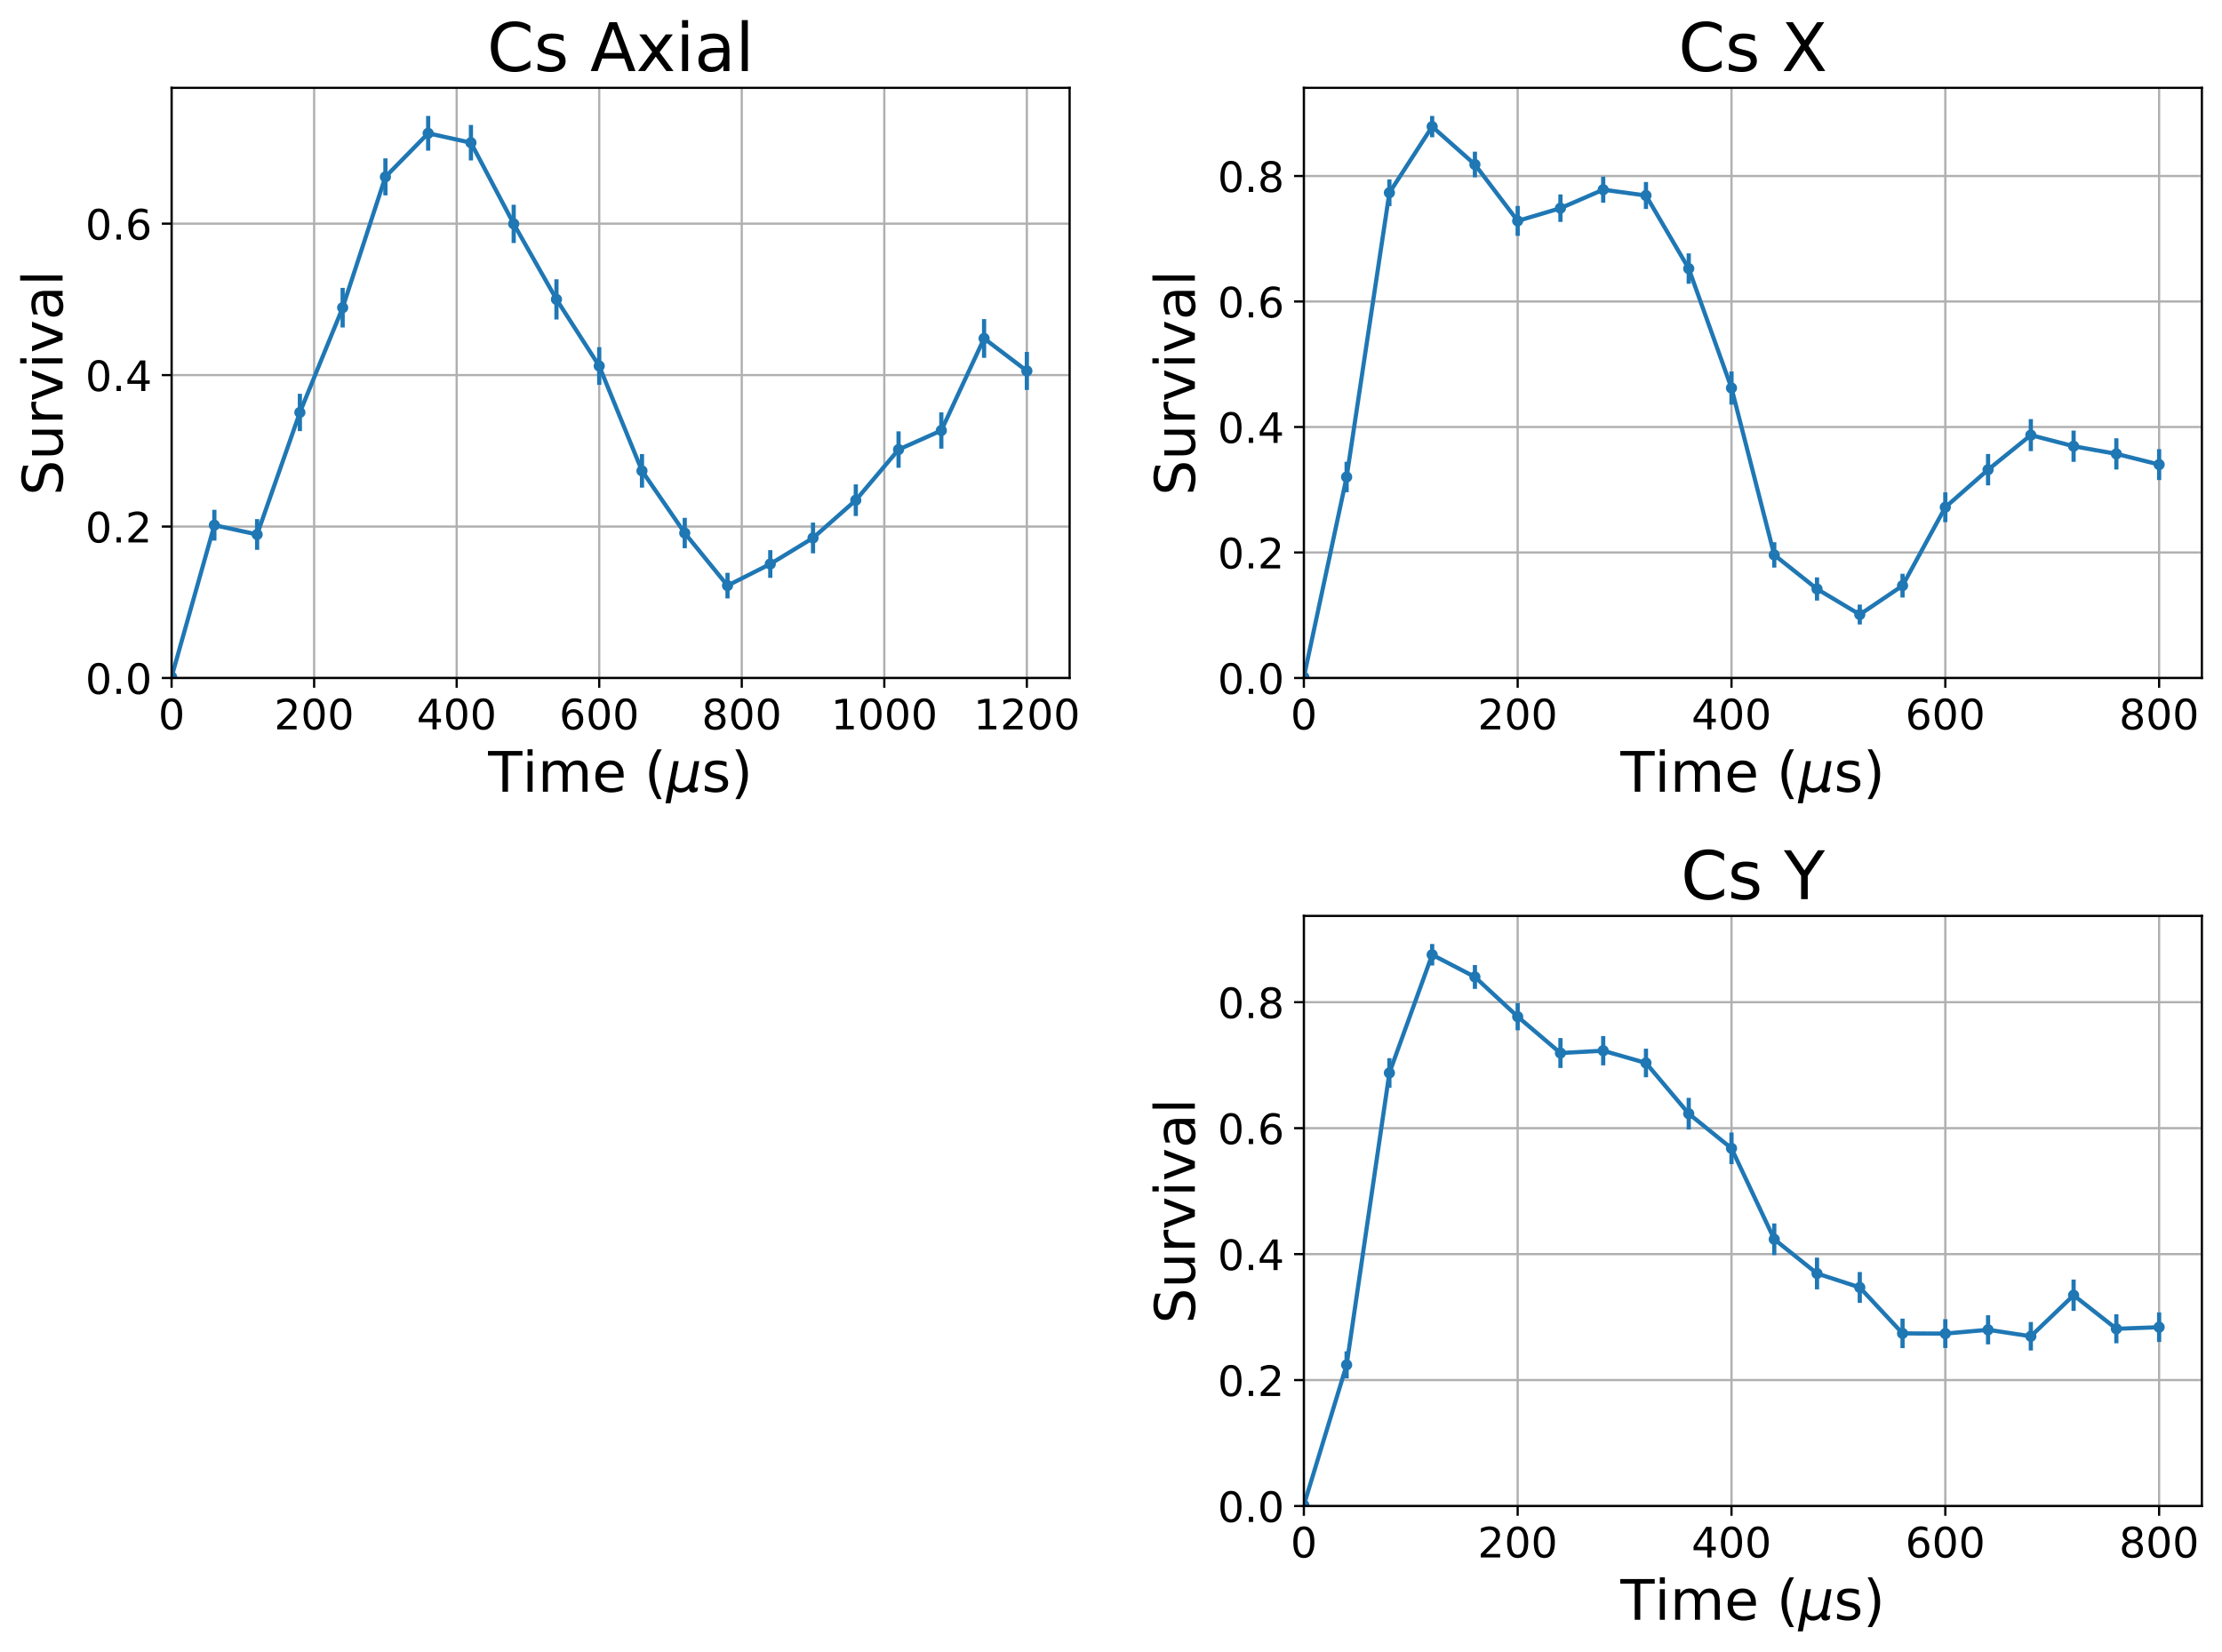 <?xml version="1.0" encoding="utf-8" standalone="no"?>
<!DOCTYPE svg PUBLIC "-//W3C//DTD SVG 1.1//EN"
  "http://www.w3.org/Graphics/SVG/1.1/DTD/svg11.dtd">
<!-- Created with matplotlib (https://matplotlib.org/) -->
<svg height="591.193pt" version="1.1" viewBox="0 0 795.218 591.193" width="795.218pt" xmlns="http://www.w3.org/2000/svg" xmlns:xlink="http://www.w3.org/1999/xlink">
 <defs>
  <style type="text/css">
*{stroke-linecap:butt;stroke-linejoin:round;}
  </style>
 </defs>
 <g id="figure_1">
  <g id="patch_1">
   <path d="M 0 591.193 
L 795.218 591.193 
L 795.218 0 
L 0 0 
z
" style="fill:none;"/>
  </g>
  <g id="axes_1">
   <g id="patch_2">
    <path d="M 61.411 242.676 
L 382.797 242.676 
L 382.797 31.436 
L 61.411 31.436 
z
" style="fill:none;"/>
   </g>
   <g id="matplotlib.axis_1">
    <g id="xtick_1">
     <g id="line2d_1">
      <path clip-path="url(#p9a2fd50b27)" d="M 61.411 242.676 
L 61.411 31.436 
" style="fill:none;stroke:#b0b0b0;stroke-linecap:square;stroke-width:0.8;"/>
     </g>
     <g id="line2d_2">
      <defs>
       <path d="M 0 0 
L 0 3.5 
" id="m005f0a59be" style="stroke:#000000;stroke-width:0.8;"/>
      </defs>
      <g>
       <use style="stroke:#000000;stroke-width:0.8;" x="61.411" xlink:href="#m005f0a59be" y="242.676"/>
      </g>
     </g>
     <g id="text_1">
      <!-- 0 -->
      <defs>
       <path d="M 31.781 66.406 
Q 24.172 66.406 20.328 58.906 
Q 16.5 51.422 16.5 36.375 
Q 16.5 21.391 20.328 13.891 
Q 24.172 6.391 31.781 6.391 
Q 39.453 6.391 43.281 13.891 
Q 47.125 21.391 47.125 36.375 
Q 47.125 51.422 43.281 58.906 
Q 39.453 66.406 31.781 66.406 
z
M 31.781 74.219 
Q 44.047 74.219 50.516 64.516 
Q 56.984 54.828 56.984 36.375 
Q 56.984 17.969 50.516 8.266 
Q 44.047 -1.422 31.781 -1.422 
Q 19.531 -1.422 13.062 8.266 
Q 6.594 17.969 6.594 36.375 
Q 6.594 54.828 13.062 64.516 
Q 19.531 74.219 31.781 74.219 
z
" id="DejaVuSans-48"/>
      </defs>
      <g transform="translate(56.639 261.074)scale(0.15 -0.15)">
       <use xlink:href="#DejaVuSans-48"/>
      </g>
     </g>
    </g>
    <g id="xtick_2">
     <g id="line2d_3">
      <path clip-path="url(#p9a2fd50b27)" d="M 112.425 242.676 
L 112.425 31.436 
" style="fill:none;stroke:#b0b0b0;stroke-linecap:square;stroke-width:0.8;"/>
     </g>
     <g id="line2d_4">
      <g>
       <use style="stroke:#000000;stroke-width:0.8;" x="112.425" xlink:href="#m005f0a59be" y="242.676"/>
      </g>
     </g>
     <g id="text_2">
      <!-- 200 -->
      <defs>
       <path d="M 19.188 8.297 
L 53.609 8.297 
L 53.609 0 
L 7.328 0 
L 7.328 8.297 
Q 12.938 14.109 22.625 23.891 
Q 32.328 33.688 34.812 36.531 
Q 39.547 41.844 41.422 45.531 
Q 43.312 49.219 43.312 52.781 
Q 43.312 58.594 39.234 62.25 
Q 35.156 65.922 28.609 65.922 
Q 23.969 65.922 18.812 64.312 
Q 13.672 62.703 7.812 59.422 
L 7.812 69.391 
Q 13.766 71.781 18.938 73 
Q 24.125 74.219 28.422 74.219 
Q 39.75 74.219 46.484 68.547 
Q 53.219 62.891 53.219 53.422 
Q 53.219 48.922 51.531 44.891 
Q 49.859 40.875 45.406 35.406 
Q 44.188 33.984 37.641 27.219 
Q 31.109 20.453 19.188 8.297 
z
" id="DejaVuSans-50"/>
      </defs>
      <g transform="translate(98.109 261.074)scale(0.15 -0.15)">
       <use xlink:href="#DejaVuSans-50"/>
       <use x="63.623" xlink:href="#DejaVuSans-48"/>
       <use x="127.246" xlink:href="#DejaVuSans-48"/>
      </g>
     </g>
    </g>
    <g id="xtick_3">
     <g id="line2d_5">
      <path clip-path="url(#p9a2fd50b27)" d="M 163.438 242.676 
L 163.438 31.436 
" style="fill:none;stroke:#b0b0b0;stroke-linecap:square;stroke-width:0.8;"/>
     </g>
     <g id="line2d_6">
      <g>
       <use style="stroke:#000000;stroke-width:0.8;" x="163.438" xlink:href="#m005f0a59be" y="242.676"/>
      </g>
     </g>
     <g id="text_3">
      <!-- 400 -->
      <defs>
       <path d="M 37.797 64.312 
L 12.891 25.391 
L 37.797 25.391 
z
M 35.203 72.906 
L 47.609 72.906 
L 47.609 25.391 
L 58.016 25.391 
L 58.016 17.188 
L 47.609 17.188 
L 47.609 0 
L 37.797 0 
L 37.797 17.188 
L 4.891 17.188 
L 4.891 26.703 
z
" id="DejaVuSans-52"/>
      </defs>
      <g transform="translate(149.123 261.074)scale(0.15 -0.15)">
       <use xlink:href="#DejaVuSans-52"/>
       <use x="63.623" xlink:href="#DejaVuSans-48"/>
       <use x="127.246" xlink:href="#DejaVuSans-48"/>
      </g>
     </g>
    </g>
    <g id="xtick_4">
     <g id="line2d_7">
      <path clip-path="url(#p9a2fd50b27)" d="M 214.452 242.676 
L 214.452 31.436 
" style="fill:none;stroke:#b0b0b0;stroke-linecap:square;stroke-width:0.8;"/>
     </g>
     <g id="line2d_8">
      <g>
       <use style="stroke:#000000;stroke-width:0.8;" x="214.452" xlink:href="#m005f0a59be" y="242.676"/>
      </g>
     </g>
     <g id="text_4">
      <!-- 600 -->
      <defs>
       <path d="M 33.016 40.375 
Q 26.375 40.375 22.484 35.828 
Q 18.609 31.297 18.609 23.391 
Q 18.609 15.531 22.484 10.953 
Q 26.375 6.391 33.016 6.391 
Q 39.656 6.391 43.531 10.953 
Q 47.406 15.531 47.406 23.391 
Q 47.406 31.297 43.531 35.828 
Q 39.656 40.375 33.016 40.375 
z
M 52.594 71.297 
L 52.594 62.312 
Q 48.875 64.062 45.094 64.984 
Q 41.312 65.922 37.594 65.922 
Q 27.828 65.922 22.672 59.328 
Q 17.531 52.734 16.797 39.406 
Q 19.672 43.656 24.016 45.922 
Q 28.375 48.188 33.594 48.188 
Q 44.578 48.188 50.953 41.516 
Q 57.328 34.859 57.328 23.391 
Q 57.328 12.156 50.688 5.359 
Q 44.047 -1.422 33.016 -1.422 
Q 20.359 -1.422 13.672 8.266 
Q 6.984 17.969 6.984 36.375 
Q 6.984 53.656 15.188 63.938 
Q 23.391 74.219 37.203 74.219 
Q 40.922 74.219 44.703 73.484 
Q 48.484 72.75 52.594 71.297 
z
" id="DejaVuSans-54"/>
      </defs>
      <g transform="translate(200.136 261.074)scale(0.15 -0.15)">
       <use xlink:href="#DejaVuSans-54"/>
       <use x="63.623" xlink:href="#DejaVuSans-48"/>
       <use x="127.246" xlink:href="#DejaVuSans-48"/>
      </g>
     </g>
    </g>
    <g id="xtick_5">
     <g id="line2d_9">
      <path clip-path="url(#p9a2fd50b27)" d="M 265.465 242.676 
L 265.465 31.436 
" style="fill:none;stroke:#b0b0b0;stroke-linecap:square;stroke-width:0.8;"/>
     </g>
     <g id="line2d_10">
      <g>
       <use style="stroke:#000000;stroke-width:0.8;" x="265.465" xlink:href="#m005f0a59be" y="242.676"/>
      </g>
     </g>
     <g id="text_5">
      <!-- 800 -->
      <defs>
       <path d="M 31.781 34.625 
Q 24.75 34.625 20.719 30.859 
Q 16.703 27.094 16.703 20.516 
Q 16.703 13.922 20.719 10.156 
Q 24.75 6.391 31.781 6.391 
Q 38.812 6.391 42.859 10.172 
Q 46.922 13.969 46.922 20.516 
Q 46.922 27.094 42.891 30.859 
Q 38.875 34.625 31.781 34.625 
z
M 21.922 38.812 
Q 15.578 40.375 12.031 44.719 
Q 8.5 49.078 8.5 55.328 
Q 8.5 64.062 14.719 69.141 
Q 20.953 74.219 31.781 74.219 
Q 42.672 74.219 48.875 69.141 
Q 55.078 64.062 55.078 55.328 
Q 55.078 49.078 51.531 44.719 
Q 48 40.375 41.703 38.812 
Q 48.828 37.156 52.797 32.312 
Q 56.781 27.484 56.781 20.516 
Q 56.781 9.906 50.312 4.234 
Q 43.844 -1.422 31.781 -1.422 
Q 19.734 -1.422 13.25 4.234 
Q 6.781 9.906 6.781 20.516 
Q 6.781 27.484 10.781 32.312 
Q 14.797 37.156 21.922 38.812 
z
M 18.312 54.391 
Q 18.312 48.734 21.844 45.562 
Q 25.391 42.391 31.781 42.391 
Q 38.141 42.391 41.719 45.562 
Q 45.312 48.734 45.312 54.391 
Q 45.312 60.062 41.719 63.234 
Q 38.141 66.406 31.781 66.406 
Q 25.391 66.406 21.844 63.234 
Q 18.312 60.062 18.312 54.391 
z
" id="DejaVuSans-56"/>
      </defs>
      <g transform="translate(251.15 261.074)scale(0.15 -0.15)">
       <use xlink:href="#DejaVuSans-56"/>
       <use x="63.623" xlink:href="#DejaVuSans-48"/>
       <use x="127.246" xlink:href="#DejaVuSans-48"/>
      </g>
     </g>
    </g>
    <g id="xtick_6">
     <g id="line2d_11">
      <path clip-path="url(#p9a2fd50b27)" d="M 316.479 242.676 
L 316.479 31.436 
" style="fill:none;stroke:#b0b0b0;stroke-linecap:square;stroke-width:0.8;"/>
     </g>
     <g id="line2d_12">
      <g>
       <use style="stroke:#000000;stroke-width:0.8;" x="316.479" xlink:href="#m005f0a59be" y="242.676"/>
      </g>
     </g>
     <g id="text_6">
      <!-- 1000 -->
      <defs>
       <path d="M 12.406 8.297 
L 28.516 8.297 
L 28.516 63.922 
L 10.984 60.406 
L 10.984 69.391 
L 28.422 72.906 
L 38.281 72.906 
L 38.281 8.297 
L 54.391 8.297 
L 54.391 0 
L 12.406 0 
z
" id="DejaVuSans-49"/>
      </defs>
      <g transform="translate(297.392 261.074)scale(0.15 -0.15)">
       <use xlink:href="#DejaVuSans-49"/>
       <use x="63.623" xlink:href="#DejaVuSans-48"/>
       <use x="127.246" xlink:href="#DejaVuSans-48"/>
       <use x="190.869" xlink:href="#DejaVuSans-48"/>
      </g>
     </g>
    </g>
    <g id="xtick_7">
     <g id="line2d_13">
      <path clip-path="url(#p9a2fd50b27)" d="M 367.493 242.676 
L 367.493 31.436 
" style="fill:none;stroke:#b0b0b0;stroke-linecap:square;stroke-width:0.8;"/>
     </g>
     <g id="line2d_14">
      <g>
       <use style="stroke:#000000;stroke-width:0.8;" x="367.493" xlink:href="#m005f0a59be" y="242.676"/>
      </g>
     </g>
     <g id="text_7">
      <!-- 1200 -->
      <g transform="translate(348.405 261.074)scale(0.15 -0.15)">
       <use xlink:href="#DejaVuSans-49"/>
       <use x="63.623" xlink:href="#DejaVuSans-50"/>
       <use x="127.246" xlink:href="#DejaVuSans-48"/>
       <use x="190.869" xlink:href="#DejaVuSans-48"/>
      </g>
     </g>
    </g>
    <g id="text_8">
     <!-- Time ($\mu$s) -->
     <defs>
      <path d="M -0.297 72.906 
L 61.375 72.906 
L 61.375 64.594 
L 35.5 64.594 
L 35.5 0 
L 25.594 0 
L 25.594 64.594 
L -0.297 64.594 
z
" id="DejaVuSans-84"/>
      <path d="M 9.422 54.688 
L 18.406 54.688 
L 18.406 0 
L 9.422 0 
z
M 9.422 75.984 
L 18.406 75.984 
L 18.406 64.594 
L 9.422 64.594 
z
" id="DejaVuSans-105"/>
      <path d="M 52 44.188 
Q 55.375 50.25 60.062 53.125 
Q 64.75 56 71.094 56 
Q 79.641 56 84.281 50.016 
Q 88.922 44.047 88.922 33.016 
L 88.922 0 
L 79.891 0 
L 79.891 32.719 
Q 79.891 40.578 77.094 44.375 
Q 74.312 48.188 68.609 48.188 
Q 61.625 48.188 57.562 43.547 
Q 53.516 38.922 53.516 30.906 
L 53.516 0 
L 44.484 0 
L 44.484 32.719 
Q 44.484 40.625 41.703 44.406 
Q 38.922 48.188 33.109 48.188 
Q 26.219 48.188 22.156 43.531 
Q 18.109 38.875 18.109 30.906 
L 18.109 0 
L 9.078 0 
L 9.078 54.688 
L 18.109 54.688 
L 18.109 46.188 
Q 21.188 51.219 25.484 53.609 
Q 29.781 56 35.688 56 
Q 41.656 56 45.828 52.969 
Q 50 49.953 52 44.188 
z
" id="DejaVuSans-109"/>
      <path d="M 56.203 29.594 
L 56.203 25.203 
L 14.891 25.203 
Q 15.484 15.922 20.484 11.062 
Q 25.484 6.203 34.422 6.203 
Q 39.594 6.203 44.453 7.469 
Q 49.312 8.734 54.109 11.281 
L 54.109 2.781 
Q 49.266 0.734 44.188 -0.344 
Q 39.109 -1.422 33.891 -1.422 
Q 20.797 -1.422 13.156 6.188 
Q 5.516 13.812 5.516 26.812 
Q 5.516 40.234 12.766 48.109 
Q 20.016 56 32.328 56 
Q 43.359 56 49.781 48.891 
Q 56.203 41.797 56.203 29.594 
z
M 47.219 32.234 
Q 47.125 39.594 43.094 43.984 
Q 39.062 48.391 32.422 48.391 
Q 24.906 48.391 20.391 44.141 
Q 15.875 39.891 15.188 32.172 
z
" id="DejaVuSans-101"/>
      <path id="DejaVuSans-32"/>
      <path d="M 31 75.875 
Q 24.469 64.656 21.281 53.656 
Q 18.109 42.672 18.109 31.391 
Q 18.109 20.125 21.312 9.062 
Q 24.516 -2 31 -13.188 
L 23.188 -13.188 
Q 15.875 -1.703 12.234 9.375 
Q 8.594 20.453 8.594 31.391 
Q 8.594 42.281 12.203 53.312 
Q 15.828 64.359 23.188 75.875 
z
" id="DejaVuSans-40"/>
      <path d="M -1.312 -20.797 
L 13.375 54.688 
L 22.406 54.688 
L 15.766 20.656 
Q 15.578 19.625 15.422 18.359 
Q 15.281 17.094 15.281 15.828 
Q 15.281 11.281 18.141 8.828 
Q 21 6.391 26.312 6.391 
Q 33.547 6.391 37.984 10.484 
Q 42.438 14.594 44 22.797 
L 50.203 54.688 
L 59.188 54.688 
L 51.031 12.641 
Q 50.828 11.719 50.75 11.031 
Q 50.688 10.359 50.688 9.812 
Q 50.688 8.297 51.297 7.594 
Q 51.906 6.891 53.219 6.891 
Q 53.719 6.891 54.562 7.125 
Q 55.422 7.375 56.984 8.016 
L 55.609 0.781 
Q 53.469 -0.297 51.516 -0.859 
Q 49.562 -1.422 47.703 -1.422 
Q 44.484 -1.422 42.656 0.625 
Q 40.828 2.688 40.828 6.297 
Q 38.094 2.391 34.297 0.484 
Q 30.516 -1.422 25.391 -1.422 
Q 20.844 -1.422 17.453 0.672 
Q 14.062 2.781 12.984 6.203 
L 7.719 -20.797 
z
" id="DejaVuSans-Oblique-956"/>
      <path d="M 44.281 53.078 
L 44.281 44.578 
Q 40.484 46.531 36.375 47.5 
Q 32.281 48.484 27.875 48.484 
Q 21.188 48.484 17.844 46.438 
Q 14.5 44.391 14.5 40.281 
Q 14.5 37.156 16.891 35.375 
Q 19.281 33.594 26.516 31.984 
L 29.594 31.297 
Q 39.156 29.25 43.188 25.516 
Q 47.219 21.781 47.219 15.094 
Q 47.219 7.469 41.188 3.016 
Q 35.156 -1.422 24.609 -1.422 
Q 20.219 -1.422 15.453 -0.562 
Q 10.688 0.297 5.422 2 
L 5.422 11.281 
Q 10.406 8.688 15.234 7.391 
Q 20.062 6.109 24.812 6.109 
Q 31.156 6.109 34.562 8.281 
Q 37.984 10.453 37.984 14.406 
Q 37.984 18.062 35.516 20.016 
Q 33.062 21.969 24.703 23.781 
L 21.578 24.516 
Q 13.234 26.266 9.516 29.906 
Q 5.812 33.547 5.812 39.891 
Q 5.812 47.609 11.281 51.797 
Q 16.75 56 26.812 56 
Q 31.781 56 36.172 55.266 
Q 40.578 54.547 44.281 53.078 
z
" id="DejaVuSans-115"/>
      <path d="M 8.016 75.875 
L 15.828 75.875 
Q 23.141 64.359 26.781 53.312 
Q 30.422 42.281 30.422 31.391 
Q 30.422 20.453 26.781 9.375 
Q 23.141 -1.703 15.828 -13.188 
L 8.016 -13.188 
Q 14.5 -2 17.703 9.062 
Q 20.906 20.125 20.906 31.391 
Q 20.906 42.672 17.703 53.656 
Q 14.5 64.656 8.016 75.875 
z
" id="DejaVuSans-41"/>
     </defs>
     <g transform="translate(174.704 283.393)scale(0.2 -0.2)">
      <use transform="translate(0 0.016)" xlink:href="#DejaVuSans-84"/>
      <use transform="translate(61.084 0.016)" xlink:href="#DejaVuSans-105"/>
      <use transform="translate(88.867 0.016)" xlink:href="#DejaVuSans-109"/>
      <use transform="translate(186.279 0.016)" xlink:href="#DejaVuSans-101"/>
      <use transform="translate(247.803 0.016)" xlink:href="#DejaVuSans-32"/>
      <use transform="translate(279.59 0.016)" xlink:href="#DejaVuSans-40"/>
      <use transform="translate(318.604 0.016)" xlink:href="#DejaVuSans-Oblique-956"/>
      <use transform="translate(382.227 0.016)" xlink:href="#DejaVuSans-115"/>
      <use transform="translate(434.326 0.016)" xlink:href="#DejaVuSans-41"/>
     </g>
    </g>
   </g>
   <g id="matplotlib.axis_2">
    <g id="ytick_1">
     <g id="line2d_15">
      <path clip-path="url(#p9a2fd50b27)" d="M 61.411 242.676 
L 382.797 242.676 
" style="fill:none;stroke:#b0b0b0;stroke-linecap:square;stroke-width:0.8;"/>
     </g>
     <g id="line2d_16">
      <defs>
       <path d="M 0 0 
L -3.5 0 
" id="mc3ce260a5b" style="stroke:#000000;stroke-width:0.8;"/>
      </defs>
      <g>
       <use style="stroke:#000000;stroke-width:0.8;" x="61.411" xlink:href="#mc3ce260a5b" y="242.676"/>
      </g>
     </g>
     <g id="text_9">
      <!-- 0.0 -->
      <defs>
       <path d="M 10.688 12.406 
L 21 12.406 
L 21 0 
L 10.688 0 
z
" id="DejaVuSans-46"/>
      </defs>
      <g transform="translate(30.556 248.375)scale(0.15 -0.15)">
       <use xlink:href="#DejaVuSans-48"/>
       <use x="63.623" xlink:href="#DejaVuSans-46"/>
       <use x="95.41" xlink:href="#DejaVuSans-48"/>
      </g>
     </g>
    </g>
    <g id="ytick_2">
     <g id="line2d_17">
      <path clip-path="url(#p9a2fd50b27)" d="M 61.411 188.47 
L 382.797 188.47 
" style="fill:none;stroke:#b0b0b0;stroke-linecap:square;stroke-width:0.8;"/>
     </g>
     <g id="line2d_18">
      <g>
       <use style="stroke:#000000;stroke-width:0.8;" x="61.411" xlink:href="#mc3ce260a5b" y="188.47"/>
      </g>
     </g>
     <g id="text_10">
      <!-- 0.2 -->
      <g transform="translate(30.556 194.168)scale(0.15 -0.15)">
       <use xlink:href="#DejaVuSans-48"/>
       <use x="63.623" xlink:href="#DejaVuSans-46"/>
       <use x="95.41" xlink:href="#DejaVuSans-50"/>
      </g>
     </g>
    </g>
    <g id="ytick_3">
     <g id="line2d_19">
      <path clip-path="url(#p9a2fd50b27)" d="M 61.411 134.263 
L 382.797 134.263 
" style="fill:none;stroke:#b0b0b0;stroke-linecap:square;stroke-width:0.8;"/>
     </g>
     <g id="line2d_20">
      <g>
       <use style="stroke:#000000;stroke-width:0.8;" x="61.411" xlink:href="#mc3ce260a5b" y="134.263"/>
      </g>
     </g>
     <g id="text_11">
      <!-- 0.4 -->
      <g transform="translate(30.556 139.962)scale(0.15 -0.15)">
       <use xlink:href="#DejaVuSans-48"/>
       <use x="63.623" xlink:href="#DejaVuSans-46"/>
       <use x="95.41" xlink:href="#DejaVuSans-52"/>
      </g>
     </g>
    </g>
    <g id="ytick_4">
     <g id="line2d_21">
      <path clip-path="url(#p9a2fd50b27)" d="M 61.411 80.056 
L 382.797 80.056 
" style="fill:none;stroke:#b0b0b0;stroke-linecap:square;stroke-width:0.8;"/>
     </g>
     <g id="line2d_22">
      <g>
       <use style="stroke:#000000;stroke-width:0.8;" x="61.411" xlink:href="#mc3ce260a5b" y="80.056"/>
      </g>
     </g>
     <g id="text_12">
      <!-- 0.6 -->
      <g transform="translate(30.556 85.755)scale(0.15 -0.15)">
       <use xlink:href="#DejaVuSans-48"/>
       <use x="63.623" xlink:href="#DejaVuSans-46"/>
       <use x="95.41" xlink:href="#DejaVuSans-54"/>
      </g>
     </g>
    </g>
    <g id="text_13">
     <!-- Survival -->
     <defs>
      <path d="M 53.516 70.516 
L 53.516 60.891 
Q 47.906 63.578 42.922 64.891 
Q 37.938 66.219 33.297 66.219 
Q 25.25 66.219 20.875 63.094 
Q 16.5 59.969 16.5 54.203 
Q 16.5 49.359 19.406 46.891 
Q 22.312 44.438 30.422 42.922 
L 36.375 41.703 
Q 47.406 39.594 52.656 34.297 
Q 57.906 29 57.906 20.125 
Q 57.906 9.516 50.797 4.047 
Q 43.703 -1.422 29.984 -1.422 
Q 24.812 -1.422 18.969 -0.25 
Q 13.141 0.922 6.891 3.219 
L 6.891 13.375 
Q 12.891 10.016 18.656 8.297 
Q 24.422 6.594 29.984 6.594 
Q 38.422 6.594 43.016 9.906 
Q 47.609 13.234 47.609 19.391 
Q 47.609 24.75 44.312 27.781 
Q 41.016 30.812 33.5 32.328 
L 27.484 33.5 
Q 16.453 35.688 11.516 40.375 
Q 6.594 45.062 6.594 53.422 
Q 6.594 63.094 13.406 68.656 
Q 20.219 74.219 32.172 74.219 
Q 37.312 74.219 42.625 73.281 
Q 47.953 72.359 53.516 70.516 
z
" id="DejaVuSans-83"/>
      <path d="M 8.5 21.578 
L 8.5 54.688 
L 17.484 54.688 
L 17.484 21.922 
Q 17.484 14.156 20.5 10.266 
Q 23.531 6.391 29.594 6.391 
Q 36.859 6.391 41.078 11.031 
Q 45.312 15.672 45.312 23.688 
L 45.312 54.688 
L 54.297 54.688 
L 54.297 0 
L 45.312 0 
L 45.312 8.406 
Q 42.047 3.422 37.719 1 
Q 33.406 -1.422 27.688 -1.422 
Q 18.266 -1.422 13.375 4.438 
Q 8.5 10.297 8.5 21.578 
z
M 31.109 56 
z
" id="DejaVuSans-117"/>
      <path d="M 41.109 46.297 
Q 39.594 47.172 37.812 47.578 
Q 36.031 48 33.891 48 
Q 26.266 48 22.188 43.047 
Q 18.109 38.094 18.109 28.812 
L 18.109 0 
L 9.078 0 
L 9.078 54.688 
L 18.109 54.688 
L 18.109 46.188 
Q 20.953 51.172 25.484 53.578 
Q 30.031 56 36.531 56 
Q 37.453 56 38.578 55.875 
Q 39.703 55.766 41.062 55.516 
z
" id="DejaVuSans-114"/>
      <path d="M 2.984 54.688 
L 12.5 54.688 
L 29.594 8.797 
L 46.688 54.688 
L 56.203 54.688 
L 35.688 0 
L 23.484 0 
z
" id="DejaVuSans-118"/>
      <path d="M 34.281 27.484 
Q 23.391 27.484 19.188 25 
Q 14.984 22.516 14.984 16.5 
Q 14.984 11.719 18.141 8.906 
Q 21.297 6.109 26.703 6.109 
Q 34.188 6.109 38.703 11.406 
Q 43.219 16.703 43.219 25.484 
L 43.219 27.484 
z
M 52.203 31.203 
L 52.203 0 
L 43.219 0 
L 43.219 8.297 
Q 40.141 3.328 35.547 0.953 
Q 30.953 -1.422 24.312 -1.422 
Q 15.922 -1.422 10.953 3.297 
Q 6 8.016 6 15.922 
Q 6 25.141 12.172 29.828 
Q 18.359 34.516 30.609 34.516 
L 43.219 34.516 
L 43.219 35.406 
Q 43.219 41.609 39.141 45 
Q 35.062 48.391 27.688 48.391 
Q 23 48.391 18.547 47.266 
Q 14.109 46.141 10.016 43.891 
L 10.016 52.203 
Q 14.938 54.109 19.578 55.047 
Q 24.219 56 28.609 56 
Q 40.484 56 46.344 49.844 
Q 52.203 43.703 52.203 31.203 
z
" id="DejaVuSans-97"/>
      <path d="M 9.422 75.984 
L 18.406 75.984 
L 18.406 0 
L 9.422 0 
z
" id="DejaVuSans-108"/>
     </defs>
     <g transform="translate(22.397 177.375)rotate(-90)scale(0.2 -0.2)">
      <use xlink:href="#DejaVuSans-83"/>
      <use x="63.477" xlink:href="#DejaVuSans-117"/>
      <use x="126.855" xlink:href="#DejaVuSans-114"/>
      <use x="167.969" xlink:href="#DejaVuSans-118"/>
      <use x="227.148" xlink:href="#DejaVuSans-105"/>
      <use x="254.932" xlink:href="#DejaVuSans-118"/>
      <use x="314.111" xlink:href="#DejaVuSans-97"/>
      <use x="375.391" xlink:href="#DejaVuSans-108"/>
     </g>
    </g>
   </g>
   <g id="LineCollection_1">
    <path clip-path="url(#p9a2fd50b27)" d="M 61.411 242.676 
L 61.411 241.919 
" style="fill:none;stroke:#1f77b4;stroke-width:1.5;"/>
    <path clip-path="url(#p9a2fd50b27)" d="M 76.715 193.493 
L 76.715 182.471 
" style="fill:none;stroke:#1f77b4;stroke-width:1.5;"/>
    <path clip-path="url(#p9a2fd50b27)" d="M 92.019 196.814 
L 92.019 185.808 
" style="fill:none;stroke:#1f77b4;stroke-width:1.5;"/>
    <path clip-path="url(#p9a2fd50b27)" d="M 107.323 154.312 
L 107.323 140.956 
" style="fill:none;stroke:#1f77b4;stroke-width:1.5;"/>
    <path clip-path="url(#p9a2fd50b27)" d="M 122.627 117.221 
L 122.627 103.038 
" style="fill:none;stroke:#1f77b4;stroke-width:1.5;"/>
    <path clip-path="url(#p9a2fd50b27)" d="M 137.931 69.945 
L 137.931 56.686 
" style="fill:none;stroke:#1f77b4;stroke-width:1.5;"/>
    <path clip-path="url(#p9a2fd50b27)" d="M 153.235 53.937 
L 153.235 41.495 
" style="fill:none;stroke:#1f77b4;stroke-width:1.5;"/>
    <path clip-path="url(#p9a2fd50b27)" d="M 168.54 57.436 
L 168.54 44.732 
" style="fill:none;stroke:#1f77b4;stroke-width:1.5;"/>
    <path clip-path="url(#p9a2fd50b27)" d="M 183.844 86.976 
L 183.844 73.28 
" style="fill:none;stroke:#1f77b4;stroke-width:1.5;"/>
    <path clip-path="url(#p9a2fd50b27)" d="M 199.148 114.352 
L 199.148 99.967 
" style="fill:none;stroke:#1f77b4;stroke-width:1.5;"/>
    <path clip-path="url(#p9a2fd50b27)" d="M 214.452 137.751 
L 214.452 124.276 
" style="fill:none;stroke:#1f77b4;stroke-width:1.5;"/>
    <path clip-path="url(#p9a2fd50b27)" d="M 229.756 174.554 
L 229.756 162.536 
" style="fill:none;stroke:#1f77b4;stroke-width:1.5;"/>
    <path clip-path="url(#p9a2fd50b27)" d="M 245.06 196.236 
L 245.06 185.362 
" style="fill:none;stroke:#1f77b4;stroke-width:1.5;"/>
    <path clip-path="url(#p9a2fd50b27)" d="M 260.364 214.199 
L 260.364 205.03 
" style="fill:none;stroke:#1f77b4;stroke-width:1.5;"/>
    <path clip-path="url(#p9a2fd50b27)" d="M 275.668 206.832 
L 275.668 196.927 
" style="fill:none;stroke:#1f77b4;stroke-width:1.5;"/>
    <path clip-path="url(#p9a2fd50b27)" d="M 290.972 198.056 
L 290.972 187.051 
" style="fill:none;stroke:#1f77b4;stroke-width:1.5;"/>
    <path clip-path="url(#p9a2fd50b27)" d="M 306.276 184.704 
L 306.276 173.375 
" style="fill:none;stroke:#1f77b4;stroke-width:1.5;"/>
    <path clip-path="url(#p9a2fd50b27)" d="M 321.58 167.446 
L 321.58 154.391 
" style="fill:none;stroke:#1f77b4;stroke-width:1.5;"/>
    <path clip-path="url(#p9a2fd50b27)" d="M 336.885 160.583 
L 336.885 147.61 
" style="fill:none;stroke:#1f77b4;stroke-width:1.5;"/>
    <path clip-path="url(#p9a2fd50b27)" d="M 352.189 128.074 
L 352.189 114.209 
" style="fill:none;stroke:#1f77b4;stroke-width:1.5;"/>
    <path clip-path="url(#p9a2fd50b27)" d="M 367.493 139.586 
L 367.493 125.952 
" style="fill:none;stroke:#1f77b4;stroke-width:1.5;"/>
   </g>
   <g id="line2d_23">
    <path clip-path="url(#p9a2fd50b27)" d="M 61.411 242.298 
L 76.715 187.982 
L 92.019 191.311 
L 107.323 147.634 
L 122.627 110.13 
L 137.931 63.316 
L 153.235 47.716 
L 168.54 51.084 
L 183.844 80.128 
L 199.148 107.16 
L 214.452 131.013 
L 229.756 168.545 
L 245.06 190.799 
L 260.364 209.615 
L 275.668 201.879 
L 290.972 192.554 
L 306.276 179.039 
L 321.58 160.918 
L 336.885 154.096 
L 352.189 121.141 
L 367.493 132.769 
" style="fill:none;stroke:#1f77b4;stroke-linecap:square;stroke-width:1.5;"/>
    <defs>
     <path d="M 0 1.5 
C 0.398 1.5 0.779 1.342 1.061 1.061 
C 1.342 0.779 1.5 0.398 1.5 0 
C 1.5 -0.398 1.342 -0.779 1.061 -1.061 
C 0.779 -1.342 0.398 -1.5 0 -1.5 
C -0.398 -1.5 -0.779 -1.342 -1.061 -1.061 
C -1.342 -0.779 -1.5 -0.398 -1.5 0 
C -1.5 0.398 -1.342 0.779 -1.061 1.061 
C -0.779 1.342 -0.398 1.5 0 1.5 
z
" id="mb8bc26594a" style="stroke:#1f77b4;"/>
    </defs>
    <g clip-path="url(#p9a2fd50b27)">
     <use style="fill:#1f77b4;stroke:#1f77b4;" x="61.411" xlink:href="#mb8bc26594a" y="242.298"/>
     <use style="fill:#1f77b4;stroke:#1f77b4;" x="76.715" xlink:href="#mb8bc26594a" y="187.982"/>
     <use style="fill:#1f77b4;stroke:#1f77b4;" x="92.019" xlink:href="#mb8bc26594a" y="191.311"/>
     <use style="fill:#1f77b4;stroke:#1f77b4;" x="107.323" xlink:href="#mb8bc26594a" y="147.634"/>
     <use style="fill:#1f77b4;stroke:#1f77b4;" x="122.627" xlink:href="#mb8bc26594a" y="110.13"/>
     <use style="fill:#1f77b4;stroke:#1f77b4;" x="137.931" xlink:href="#mb8bc26594a" y="63.316"/>
     <use style="fill:#1f77b4;stroke:#1f77b4;" x="153.235" xlink:href="#mb8bc26594a" y="47.716"/>
     <use style="fill:#1f77b4;stroke:#1f77b4;" x="168.54" xlink:href="#mb8bc26594a" y="51.084"/>
     <use style="fill:#1f77b4;stroke:#1f77b4;" x="183.844" xlink:href="#mb8bc26594a" y="80.128"/>
     <use style="fill:#1f77b4;stroke:#1f77b4;" x="199.148" xlink:href="#mb8bc26594a" y="107.16"/>
     <use style="fill:#1f77b4;stroke:#1f77b4;" x="214.452" xlink:href="#mb8bc26594a" y="131.013"/>
     <use style="fill:#1f77b4;stroke:#1f77b4;" x="229.756" xlink:href="#mb8bc26594a" y="168.545"/>
     <use style="fill:#1f77b4;stroke:#1f77b4;" x="245.06" xlink:href="#mb8bc26594a" y="190.799"/>
     <use style="fill:#1f77b4;stroke:#1f77b4;" x="260.364" xlink:href="#mb8bc26594a" y="209.615"/>
     <use style="fill:#1f77b4;stroke:#1f77b4;" x="275.668" xlink:href="#mb8bc26594a" y="201.879"/>
     <use style="fill:#1f77b4;stroke:#1f77b4;" x="290.972" xlink:href="#mb8bc26594a" y="192.554"/>
     <use style="fill:#1f77b4;stroke:#1f77b4;" x="306.276" xlink:href="#mb8bc26594a" y="179.039"/>
     <use style="fill:#1f77b4;stroke:#1f77b4;" x="321.58" xlink:href="#mb8bc26594a" y="160.918"/>
     <use style="fill:#1f77b4;stroke:#1f77b4;" x="336.885" xlink:href="#mb8bc26594a" y="154.096"/>
     <use style="fill:#1f77b4;stroke:#1f77b4;" x="352.189" xlink:href="#mb8bc26594a" y="121.141"/>
     <use style="fill:#1f77b4;stroke:#1f77b4;" x="367.493" xlink:href="#mb8bc26594a" y="132.769"/>
    </g>
   </g>
   <g id="patch_3">
    <path d="M 61.411 242.676 
L 61.411 31.436 
" style="fill:none;stroke:#000000;stroke-linecap:square;stroke-linejoin:miter;stroke-width:0.8;"/>
   </g>
   <g id="patch_4">
    <path d="M 382.797 242.676 
L 382.797 31.436 
" style="fill:none;stroke:#000000;stroke-linecap:square;stroke-linejoin:miter;stroke-width:0.8;"/>
   </g>
   <g id="patch_5">
    <path d="M 61.411 242.676 
L 382.797 242.676 
" style="fill:none;stroke:#000000;stroke-linecap:square;stroke-linejoin:miter;stroke-width:0.8;"/>
   </g>
   <g id="patch_6">
    <path d="M 61.411 31.436 
L 382.797 31.436 
" style="fill:none;stroke:#000000;stroke-linecap:square;stroke-linejoin:miter;stroke-width:0.8;"/>
   </g>
   <g id="text_14">
    <!-- Cs Axial -->
    <defs>
     <path d="M 64.406 67.281 
L 64.406 56.891 
Q 59.422 61.531 53.781 63.812 
Q 48.141 66.109 41.797 66.109 
Q 29.297 66.109 22.656 58.469 
Q 16.016 50.828 16.016 36.375 
Q 16.016 21.969 22.656 14.328 
Q 29.297 6.688 41.797 6.688 
Q 48.141 6.688 53.781 8.984 
Q 59.422 11.281 64.406 15.922 
L 64.406 5.609 
Q 59.234 2.094 53.438 0.328 
Q 47.656 -1.422 41.219 -1.422 
Q 24.656 -1.422 15.125 8.703 
Q 5.609 18.844 5.609 36.375 
Q 5.609 53.953 15.125 64.078 
Q 24.656 74.219 41.219 74.219 
Q 47.75 74.219 53.531 72.484 
Q 59.328 70.75 64.406 67.281 
z
" id="DejaVuSans-67"/>
     <path d="M 34.188 63.188 
L 20.797 26.906 
L 47.609 26.906 
z
M 28.609 72.906 
L 39.797 72.906 
L 67.578 0 
L 57.328 0 
L 50.688 18.703 
L 17.828 18.703 
L 11.188 0 
L 0.781 0 
z
" id="DejaVuSans-65"/>
     <path d="M 54.891 54.688 
L 35.109 28.078 
L 55.906 0 
L 45.312 0 
L 29.391 21.484 
L 13.484 0 
L 2.875 0 
L 24.125 28.609 
L 4.688 54.688 
L 15.281 54.688 
L 29.781 35.203 
L 44.281 54.688 
z
" id="DejaVuSans-120"/>
    </defs>
    <g transform="translate(174.327 25.436)scale(0.24 -0.24)">
     <use xlink:href="#DejaVuSans-67"/>
     <use x="69.824" xlink:href="#DejaVuSans-115"/>
     <use x="121.924" xlink:href="#DejaVuSans-32"/>
     <use x="153.711" xlink:href="#DejaVuSans-65"/>
     <use x="222.119" xlink:href="#DejaVuSans-120"/>
     <use x="281.299" xlink:href="#DejaVuSans-105"/>
     <use x="309.082" xlink:href="#DejaVuSans-97"/>
     <use x="370.361" xlink:href="#DejaVuSans-108"/>
    </g>
   </g>
  </g>
  <g id="axes_2">
   <g id="patch_7">
    <path d="M 466.632 242.676 
L 788.018 242.676 
L 788.018 31.436 
L 466.632 31.436 
z
" style="fill:none;"/>
   </g>
   <g id="matplotlib.axis_3">
    <g id="xtick_8">
     <g id="line2d_24">
      <path clip-path="url(#pdf37af10fb)" d="M 466.632 242.676 
L 466.632 31.436 
" style="fill:none;stroke:#b0b0b0;stroke-linecap:square;stroke-width:0.8;"/>
     </g>
     <g id="line2d_25">
      <g>
       <use style="stroke:#000000;stroke-width:0.8;" x="466.632" xlink:href="#m005f0a59be" y="242.676"/>
      </g>
     </g>
     <g id="text_15">
      <!-- 0 -->
      <g transform="translate(461.86 261.074)scale(0.15 -0.15)">
       <use xlink:href="#DejaVuSans-48"/>
      </g>
     </g>
    </g>
    <g id="xtick_9">
     <g id="line2d_26">
      <path clip-path="url(#pdf37af10fb)" d="M 543.153 242.676 
L 543.153 31.436 
" style="fill:none;stroke:#b0b0b0;stroke-linecap:square;stroke-width:0.8;"/>
     </g>
     <g id="line2d_27">
      <g>
       <use style="stroke:#000000;stroke-width:0.8;" x="543.153" xlink:href="#m005f0a59be" y="242.676"/>
      </g>
     </g>
     <g id="text_16">
      <!-- 200 -->
      <g transform="translate(528.837 261.074)scale(0.15 -0.15)">
       <use xlink:href="#DejaVuSans-50"/>
       <use x="63.623" xlink:href="#DejaVuSans-48"/>
       <use x="127.246" xlink:href="#DejaVuSans-48"/>
      </g>
     </g>
    </g>
    <g id="xtick_10">
     <g id="line2d_28">
      <path clip-path="url(#pdf37af10fb)" d="M 619.673 242.676 
L 619.673 31.436 
" style="fill:none;stroke:#b0b0b0;stroke-linecap:square;stroke-width:0.8;"/>
     </g>
     <g id="line2d_29">
      <g>
       <use style="stroke:#000000;stroke-width:0.8;" x="619.673" xlink:href="#m005f0a59be" y="242.676"/>
      </g>
     </g>
     <g id="text_17">
      <!-- 400 -->
      <g transform="translate(605.358 261.074)scale(0.15 -0.15)">
       <use xlink:href="#DejaVuSans-52"/>
       <use x="63.623" xlink:href="#DejaVuSans-48"/>
       <use x="127.246" xlink:href="#DejaVuSans-48"/>
      </g>
     </g>
    </g>
    <g id="xtick_11">
     <g id="line2d_30">
      <path clip-path="url(#pdf37af10fb)" d="M 696.194 242.676 
L 696.194 31.436 
" style="fill:none;stroke:#b0b0b0;stroke-linecap:square;stroke-width:0.8;"/>
     </g>
     <g id="line2d_31">
      <g>
       <use style="stroke:#000000;stroke-width:0.8;" x="696.194" xlink:href="#m005f0a59be" y="242.676"/>
      </g>
     </g>
     <g id="text_18">
      <!-- 600 -->
      <g transform="translate(681.878 261.074)scale(0.15 -0.15)">
       <use xlink:href="#DejaVuSans-54"/>
       <use x="63.623" xlink:href="#DejaVuSans-48"/>
       <use x="127.246" xlink:href="#DejaVuSans-48"/>
      </g>
     </g>
    </g>
    <g id="xtick_12">
     <g id="line2d_32">
      <path clip-path="url(#pdf37af10fb)" d="M 772.714 242.676 
L 772.714 31.436 
" style="fill:none;stroke:#b0b0b0;stroke-linecap:square;stroke-width:0.8;"/>
     </g>
     <g id="line2d_33">
      <g>
       <use style="stroke:#000000;stroke-width:0.8;" x="772.714" xlink:href="#m005f0a59be" y="242.676"/>
      </g>
     </g>
     <g id="text_19">
      <!-- 800 -->
      <g transform="translate(758.398 261.074)scale(0.15 -0.15)">
       <use xlink:href="#DejaVuSans-56"/>
       <use x="63.623" xlink:href="#DejaVuSans-48"/>
       <use x="127.246" xlink:href="#DejaVuSans-48"/>
      </g>
     </g>
    </g>
    <g id="text_20">
     <!-- Time ($\mu$s) -->
     <g transform="translate(579.925 283.393)scale(0.2 -0.2)">
      <use transform="translate(0 0.016)" xlink:href="#DejaVuSans-84"/>
      <use transform="translate(61.084 0.016)" xlink:href="#DejaVuSans-105"/>
      <use transform="translate(88.867 0.016)" xlink:href="#DejaVuSans-109"/>
      <use transform="translate(186.279 0.016)" xlink:href="#DejaVuSans-101"/>
      <use transform="translate(247.803 0.016)" xlink:href="#DejaVuSans-32"/>
      <use transform="translate(279.59 0.016)" xlink:href="#DejaVuSans-40"/>
      <use transform="translate(318.604 0.016)" xlink:href="#DejaVuSans-Oblique-956"/>
      <use transform="translate(382.227 0.016)" xlink:href="#DejaVuSans-115"/>
      <use transform="translate(434.326 0.016)" xlink:href="#DejaVuSans-41"/>
     </g>
    </g>
   </g>
   <g id="matplotlib.axis_4">
    <g id="ytick_5">
     <g id="line2d_34">
      <path clip-path="url(#pdf37af10fb)" d="M 466.632 242.676 
L 788.018 242.676 
" style="fill:none;stroke:#b0b0b0;stroke-linecap:square;stroke-width:0.8;"/>
     </g>
     <g id="line2d_35">
      <g>
       <use style="stroke:#000000;stroke-width:0.8;" x="466.632" xlink:href="#mc3ce260a5b" y="242.676"/>
      </g>
     </g>
     <g id="text_21">
      <!-- 0.0 -->
      <g transform="translate(435.778 248.375)scale(0.15 -0.15)">
       <use xlink:href="#DejaVuSans-48"/>
       <use x="63.623" xlink:href="#DejaVuSans-46"/>
       <use x="95.41" xlink:href="#DejaVuSans-48"/>
      </g>
     </g>
    </g>
    <g id="ytick_6">
     <g id="line2d_36">
      <path clip-path="url(#pdf37af10fb)" d="M 466.632 197.757 
L 788.018 197.757 
" style="fill:none;stroke:#b0b0b0;stroke-linecap:square;stroke-width:0.8;"/>
     </g>
     <g id="line2d_37">
      <g>
       <use style="stroke:#000000;stroke-width:0.8;" x="466.632" xlink:href="#mc3ce260a5b" y="197.757"/>
      </g>
     </g>
     <g id="text_22">
      <!-- 0.2 -->
      <g transform="translate(435.778 203.456)scale(0.15 -0.15)">
       <use xlink:href="#DejaVuSans-48"/>
       <use x="63.623" xlink:href="#DejaVuSans-46"/>
       <use x="95.41" xlink:href="#DejaVuSans-50"/>
      </g>
     </g>
    </g>
    <g id="ytick_7">
     <g id="line2d_38">
      <path clip-path="url(#pdf37af10fb)" d="M 466.632 152.839 
L 788.018 152.839 
" style="fill:none;stroke:#b0b0b0;stroke-linecap:square;stroke-width:0.8;"/>
     </g>
     <g id="line2d_39">
      <g>
       <use style="stroke:#000000;stroke-width:0.8;" x="466.632" xlink:href="#mc3ce260a5b" y="152.839"/>
      </g>
     </g>
     <g id="text_23">
      <!-- 0.4 -->
      <g transform="translate(435.778 158.538)scale(0.15 -0.15)">
       <use xlink:href="#DejaVuSans-48"/>
       <use x="63.623" xlink:href="#DejaVuSans-46"/>
       <use x="95.41" xlink:href="#DejaVuSans-52"/>
      </g>
     </g>
    </g>
    <g id="ytick_8">
     <g id="line2d_40">
      <path clip-path="url(#pdf37af10fb)" d="M 466.632 107.92 
L 788.018 107.92 
" style="fill:none;stroke:#b0b0b0;stroke-linecap:square;stroke-width:0.8;"/>
     </g>
     <g id="line2d_41">
      <g>
       <use style="stroke:#000000;stroke-width:0.8;" x="466.632" xlink:href="#mc3ce260a5b" y="107.92"/>
      </g>
     </g>
     <g id="text_24">
      <!-- 0.6 -->
      <g transform="translate(435.778 113.619)scale(0.15 -0.15)">
       <use xlink:href="#DejaVuSans-48"/>
       <use x="63.623" xlink:href="#DejaVuSans-46"/>
       <use x="95.41" xlink:href="#DejaVuSans-54"/>
      </g>
     </g>
    </g>
    <g id="ytick_9">
     <g id="line2d_42">
      <path clip-path="url(#pdf37af10fb)" d="M 466.632 63.001 
L 788.018 63.001 
" style="fill:none;stroke:#b0b0b0;stroke-linecap:square;stroke-width:0.8;"/>
     </g>
     <g id="line2d_43">
      <g>
       <use style="stroke:#000000;stroke-width:0.8;" x="466.632" xlink:href="#mc3ce260a5b" y="63.001"/>
      </g>
     </g>
     <g id="text_25">
      <!-- 0.8 -->
      <g transform="translate(435.778 68.7)scale(0.15 -0.15)">
       <use xlink:href="#DejaVuSans-48"/>
       <use x="63.623" xlink:href="#DejaVuSans-46"/>
       <use x="95.41" xlink:href="#DejaVuSans-56"/>
      </g>
     </g>
    </g>
    <g id="text_26">
     <!-- Survival -->
     <g transform="translate(427.618 177.375)rotate(-90)scale(0.2 -0.2)">
      <use xlink:href="#DejaVuSans-83"/>
      <use x="63.477" xlink:href="#DejaVuSans-117"/>
      <use x="126.855" xlink:href="#DejaVuSans-114"/>
      <use x="167.969" xlink:href="#DejaVuSans-118"/>
      <use x="227.148" xlink:href="#DejaVuSans-105"/>
      <use x="254.932" xlink:href="#DejaVuSans-118"/>
      <use x="314.111" xlink:href="#DejaVuSans-97"/>
      <use x="375.391" xlink:href="#DejaVuSans-108"/>
     </g>
    </g>
   </g>
   <g id="LineCollection_2">
    <path clip-path="url(#pdf37af10fb)" d="M 466.632 242.676 
L 466.632 242.097 
" style="fill:none;stroke:#1f77b4;stroke-width:1.5;"/>
    <path clip-path="url(#pdf37af10fb)" d="M 481.936 176.192 
L 481.936 165.299 
" style="fill:none;stroke:#1f77b4;stroke-width:1.5;"/>
    <path clip-path="url(#pdf37af10fb)" d="M 497.24 73.778 
L 497.24 64.211 
" style="fill:none;stroke:#1f77b4;stroke-width:1.5;"/>
    <path clip-path="url(#pdf37af10fb)" d="M 512.545 49.135 
L 512.545 41.495 
" style="fill:none;stroke:#1f77b4;stroke-width:1.5;"/>
    <path clip-path="url(#pdf37af10fb)" d="M 527.849 63.481 
L 527.849 54.297 
" style="fill:none;stroke:#1f77b4;stroke-width:1.5;"/>
    <path clip-path="url(#pdf37af10fb)" d="M 543.153 84.424 
L 543.153 73.719 
" style="fill:none;stroke:#1f77b4;stroke-width:1.5;"/>
    <path clip-path="url(#pdf37af10fb)" d="M 558.457 79.436 
L 558.457 69.599 
" style="fill:none;stroke:#1f77b4;stroke-width:1.5;"/>
    <path clip-path="url(#pdf37af10fb)" d="M 573.761 72.567 
L 573.761 63.23 
" style="fill:none;stroke:#1f77b4;stroke-width:1.5;"/>
    <path clip-path="url(#pdf37af10fb)" d="M 589.065 74.814 
L 589.065 65.145 
" style="fill:none;stroke:#1f77b4;stroke-width:1.5;"/>
    <path clip-path="url(#pdf37af10fb)" d="M 604.369 101.575 
L 604.369 90.703 
" style="fill:none;stroke:#1f77b4;stroke-width:1.5;"/>
    <path clip-path="url(#pdf37af10fb)" d="M 619.673 144.831 
L 619.673 132.962 
" style="fill:none;stroke:#1f77b4;stroke-width:1.5;"/>
    <path clip-path="url(#pdf37af10fb)" d="M 634.977 203.174 
L 634.977 194.091 
" style="fill:none;stroke:#1f77b4;stroke-width:1.5;"/>
    <path clip-path="url(#pdf37af10fb)" d="M 650.281 214.964 
L 650.281 206.67 
" style="fill:none;stroke:#1f77b4;stroke-width:1.5;"/>
    <path clip-path="url(#pdf37af10fb)" d="M 665.585 223.523 
L 665.585 216.413 
" style="fill:none;stroke:#1f77b4;stroke-width:1.5;"/>
    <path clip-path="url(#pdf37af10fb)" d="M 680.89 213.876 
L 680.89 205.382 
" style="fill:none;stroke:#1f77b4;stroke-width:1.5;"/>
    <path clip-path="url(#pdf37af10fb)" d="M 696.194 186.902 
L 696.194 176.236 
" style="fill:none;stroke:#1f77b4;stroke-width:1.5;"/>
    <path clip-path="url(#pdf37af10fb)" d="M 711.498 173.749 
L 711.498 162.509 
" style="fill:none;stroke:#1f77b4;stroke-width:1.5;"/>
    <path clip-path="url(#pdf37af10fb)" d="M 726.802 161.488 
L 726.802 150.005 
" style="fill:none;stroke:#1f77b4;stroke-width:1.5;"/>
    <path clip-path="url(#pdf37af10fb)" d="M 742.106 165.323 
L 742.106 154.129 
" style="fill:none;stroke:#1f77b4;stroke-width:1.5;"/>
    <path clip-path="url(#pdf37af10fb)" d="M 757.41 168.051 
L 757.41 156.878 
" style="fill:none;stroke:#1f77b4;stroke-width:1.5;"/>
    <path clip-path="url(#pdf37af10fb)" d="M 772.714 171.828 
L 772.714 160.752 
" style="fill:none;stroke:#1f77b4;stroke-width:1.5;"/>
   </g>
   <g id="line2d_44">
    <path clip-path="url(#pdf37af10fb)" d="M 466.632 242.387 
L 481.936 170.745 
L 497.24 68.994 
L 512.545 45.315 
L 527.849 58.889 
L 543.153 79.071 
L 558.457 74.517 
L 573.761 67.898 
L 589.065 69.979 
L 604.369 96.139 
L 619.673 138.896 
L 634.977 198.633 
L 650.281 210.817 
L 665.585 219.968 
L 680.89 209.629 
L 696.194 181.569 
L 711.498 168.129 
L 726.802 155.747 
L 742.106 159.726 
L 757.41 162.464 
L 772.714 166.29 
" style="fill:none;stroke:#1f77b4;stroke-linecap:square;stroke-width:1.5;"/>
    <g clip-path="url(#pdf37af10fb)">
     <use style="fill:#1f77b4;stroke:#1f77b4;" x="466.632" xlink:href="#mb8bc26594a" y="242.387"/>
     <use style="fill:#1f77b4;stroke:#1f77b4;" x="481.936" xlink:href="#mb8bc26594a" y="170.745"/>
     <use style="fill:#1f77b4;stroke:#1f77b4;" x="497.24" xlink:href="#mb8bc26594a" y="68.994"/>
     <use style="fill:#1f77b4;stroke:#1f77b4;" x="512.545" xlink:href="#mb8bc26594a" y="45.315"/>
     <use style="fill:#1f77b4;stroke:#1f77b4;" x="527.849" xlink:href="#mb8bc26594a" y="58.889"/>
     <use style="fill:#1f77b4;stroke:#1f77b4;" x="543.153" xlink:href="#mb8bc26594a" y="79.071"/>
     <use style="fill:#1f77b4;stroke:#1f77b4;" x="558.457" xlink:href="#mb8bc26594a" y="74.517"/>
     <use style="fill:#1f77b4;stroke:#1f77b4;" x="573.761" xlink:href="#mb8bc26594a" y="67.898"/>
     <use style="fill:#1f77b4;stroke:#1f77b4;" x="589.065" xlink:href="#mb8bc26594a" y="69.979"/>
     <use style="fill:#1f77b4;stroke:#1f77b4;" x="604.369" xlink:href="#mb8bc26594a" y="96.139"/>
     <use style="fill:#1f77b4;stroke:#1f77b4;" x="619.673" xlink:href="#mb8bc26594a" y="138.896"/>
     <use style="fill:#1f77b4;stroke:#1f77b4;" x="634.977" xlink:href="#mb8bc26594a" y="198.633"/>
     <use style="fill:#1f77b4;stroke:#1f77b4;" x="650.281" xlink:href="#mb8bc26594a" y="210.817"/>
     <use style="fill:#1f77b4;stroke:#1f77b4;" x="665.585" xlink:href="#mb8bc26594a" y="219.968"/>
     <use style="fill:#1f77b4;stroke:#1f77b4;" x="680.89" xlink:href="#mb8bc26594a" y="209.629"/>
     <use style="fill:#1f77b4;stroke:#1f77b4;" x="696.194" xlink:href="#mb8bc26594a" y="181.569"/>
     <use style="fill:#1f77b4;stroke:#1f77b4;" x="711.498" xlink:href="#mb8bc26594a" y="168.129"/>
     <use style="fill:#1f77b4;stroke:#1f77b4;" x="726.802" xlink:href="#mb8bc26594a" y="155.747"/>
     <use style="fill:#1f77b4;stroke:#1f77b4;" x="742.106" xlink:href="#mb8bc26594a" y="159.726"/>
     <use style="fill:#1f77b4;stroke:#1f77b4;" x="757.41" xlink:href="#mb8bc26594a" y="162.464"/>
     <use style="fill:#1f77b4;stroke:#1f77b4;" x="772.714" xlink:href="#mb8bc26594a" y="166.29"/>
    </g>
   </g>
   <g id="patch_8">
    <path d="M 466.632 242.676 
L 466.632 31.436 
" style="fill:none;stroke:#000000;stroke-linecap:square;stroke-linejoin:miter;stroke-width:0.8;"/>
   </g>
   <g id="patch_9">
    <path d="M 788.018 242.676 
L 788.018 31.436 
" style="fill:none;stroke:#000000;stroke-linecap:square;stroke-linejoin:miter;stroke-width:0.8;"/>
   </g>
   <g id="patch_10">
    <path d="M 466.632 242.676 
L 788.018 242.676 
" style="fill:none;stroke:#000000;stroke-linecap:square;stroke-linejoin:miter;stroke-width:0.8;"/>
   </g>
   <g id="patch_11">
    <path d="M 466.632 31.436 
L 788.018 31.436 
" style="fill:none;stroke:#000000;stroke-linecap:square;stroke-linejoin:miter;stroke-width:0.8;"/>
   </g>
   <g id="text_27">
    <!-- Cs X -->
    <defs>
     <path d="M 6.297 72.906 
L 16.891 72.906 
L 35.016 45.797 
L 53.219 72.906 
L 63.812 72.906 
L 40.375 37.891 
L 65.375 0 
L 54.781 0 
L 34.281 31 
L 13.625 0 
L 2.984 0 
L 29 38.922 
z
" id="DejaVuSans-88"/>
    </defs>
    <g transform="translate(600.661 25.436)scale(0.24 -0.24)">
     <use xlink:href="#DejaVuSans-67"/>
     <use x="69.824" xlink:href="#DejaVuSans-115"/>
     <use x="121.924" xlink:href="#DejaVuSans-32"/>
     <use x="153.711" xlink:href="#DejaVuSans-88"/>
    </g>
   </g>
  </g>
  <g id="axes_3">
   <g id="patch_12">
    <path d="M 466.632 539.076 
L 788.018 539.076 
L 788.018 327.836 
L 466.632 327.836 
z
" style="fill:none;"/>
   </g>
   <g id="matplotlib.axis_5">
    <g id="xtick_13">
     <g id="line2d_45">
      <path clip-path="url(#pe8df58dfa0)" d="M 466.632 539.076 
L 466.632 327.836 
" style="fill:none;stroke:#b0b0b0;stroke-linecap:square;stroke-width:0.8;"/>
     </g>
     <g id="line2d_46">
      <g>
       <use style="stroke:#000000;stroke-width:0.8;" x="466.632" xlink:href="#m005f0a59be" y="539.076"/>
      </g>
     </g>
     <g id="text_28">
      <!-- 0 -->
      <g transform="translate(461.86 557.474)scale(0.15 -0.15)">
       <use xlink:href="#DejaVuSans-48"/>
      </g>
     </g>
    </g>
    <g id="xtick_14">
     <g id="line2d_47">
      <path clip-path="url(#pe8df58dfa0)" d="M 543.153 539.076 
L 543.153 327.836 
" style="fill:none;stroke:#b0b0b0;stroke-linecap:square;stroke-width:0.8;"/>
     </g>
     <g id="line2d_48">
      <g>
       <use style="stroke:#000000;stroke-width:0.8;" x="543.153" xlink:href="#m005f0a59be" y="539.076"/>
      </g>
     </g>
     <g id="text_29">
      <!-- 200 -->
      <g transform="translate(528.837 557.474)scale(0.15 -0.15)">
       <use xlink:href="#DejaVuSans-50"/>
       <use x="63.623" xlink:href="#DejaVuSans-48"/>
       <use x="127.246" xlink:href="#DejaVuSans-48"/>
      </g>
     </g>
    </g>
    <g id="xtick_15">
     <g id="line2d_49">
      <path clip-path="url(#pe8df58dfa0)" d="M 619.673 539.076 
L 619.673 327.836 
" style="fill:none;stroke:#b0b0b0;stroke-linecap:square;stroke-width:0.8;"/>
     </g>
     <g id="line2d_50">
      <g>
       <use style="stroke:#000000;stroke-width:0.8;" x="619.673" xlink:href="#m005f0a59be" y="539.076"/>
      </g>
     </g>
     <g id="text_30">
      <!-- 400 -->
      <g transform="translate(605.358 557.474)scale(0.15 -0.15)">
       <use xlink:href="#DejaVuSans-52"/>
       <use x="63.623" xlink:href="#DejaVuSans-48"/>
       <use x="127.246" xlink:href="#DejaVuSans-48"/>
      </g>
     </g>
    </g>
    <g id="xtick_16">
     <g id="line2d_51">
      <path clip-path="url(#pe8df58dfa0)" d="M 696.194 539.076 
L 696.194 327.836 
" style="fill:none;stroke:#b0b0b0;stroke-linecap:square;stroke-width:0.8;"/>
     </g>
     <g id="line2d_52">
      <g>
       <use style="stroke:#000000;stroke-width:0.8;" x="696.194" xlink:href="#m005f0a59be" y="539.076"/>
      </g>
     </g>
     <g id="text_31">
      <!-- 600 -->
      <g transform="translate(681.878 557.474)scale(0.15 -0.15)">
       <use xlink:href="#DejaVuSans-54"/>
       <use x="63.623" xlink:href="#DejaVuSans-48"/>
       <use x="127.246" xlink:href="#DejaVuSans-48"/>
      </g>
     </g>
    </g>
    <g id="xtick_17">
     <g id="line2d_53">
      <path clip-path="url(#pe8df58dfa0)" d="M 772.714 539.076 
L 772.714 327.836 
" style="fill:none;stroke:#b0b0b0;stroke-linecap:square;stroke-width:0.8;"/>
     </g>
     <g id="line2d_54">
      <g>
       <use style="stroke:#000000;stroke-width:0.8;" x="772.714" xlink:href="#m005f0a59be" y="539.076"/>
      </g>
     </g>
     <g id="text_32">
      <!-- 800 -->
      <g transform="translate(758.398 557.474)scale(0.15 -0.15)">
       <use xlink:href="#DejaVuSans-56"/>
       <use x="63.623" xlink:href="#DejaVuSans-48"/>
       <use x="127.246" xlink:href="#DejaVuSans-48"/>
      </g>
     </g>
    </g>
    <g id="text_33">
     <!-- Time ($\mu$s) -->
     <g transform="translate(579.925 579.793)scale(0.2 -0.2)">
      <use transform="translate(0 0.016)" xlink:href="#DejaVuSans-84"/>
      <use transform="translate(61.084 0.016)" xlink:href="#DejaVuSans-105"/>
      <use transform="translate(88.867 0.016)" xlink:href="#DejaVuSans-109"/>
      <use transform="translate(186.279 0.016)" xlink:href="#DejaVuSans-101"/>
      <use transform="translate(247.803 0.016)" xlink:href="#DejaVuSans-32"/>
      <use transform="translate(279.59 0.016)" xlink:href="#DejaVuSans-40"/>
      <use transform="translate(318.604 0.016)" xlink:href="#DejaVuSans-Oblique-956"/>
      <use transform="translate(382.227 0.016)" xlink:href="#DejaVuSans-115"/>
      <use transform="translate(434.326 0.016)" xlink:href="#DejaVuSans-41"/>
     </g>
    </g>
   </g>
   <g id="matplotlib.axis_6">
    <g id="ytick_10">
     <g id="line2d_55">
      <path clip-path="url(#pe8df58dfa0)" d="M 466.632 539.076 
L 788.018 539.076 
" style="fill:none;stroke:#b0b0b0;stroke-linecap:square;stroke-width:0.8;"/>
     </g>
     <g id="line2d_56">
      <g>
       <use style="stroke:#000000;stroke-width:0.8;" x="466.632" xlink:href="#mc3ce260a5b" y="539.076"/>
      </g>
     </g>
     <g id="text_34">
      <!-- 0.0 -->
      <g transform="translate(435.778 544.775)scale(0.15 -0.15)">
       <use xlink:href="#DejaVuSans-48"/>
       <use x="63.623" xlink:href="#DejaVuSans-46"/>
       <use x="95.41" xlink:href="#DejaVuSans-48"/>
      </g>
     </g>
    </g>
    <g id="ytick_11">
     <g id="line2d_57">
      <path clip-path="url(#pe8df58dfa0)" d="M 466.632 493.989 
L 788.018 493.989 
" style="fill:none;stroke:#b0b0b0;stroke-linecap:square;stroke-width:0.8;"/>
     </g>
     <g id="line2d_58">
      <g>
       <use style="stroke:#000000;stroke-width:0.8;" x="466.632" xlink:href="#mc3ce260a5b" y="493.989"/>
      </g>
     </g>
     <g id="text_35">
      <!-- 0.2 -->
      <g transform="translate(435.778 499.688)scale(0.15 -0.15)">
       <use xlink:href="#DejaVuSans-48"/>
       <use x="63.623" xlink:href="#DejaVuSans-46"/>
       <use x="95.41" xlink:href="#DejaVuSans-50"/>
      </g>
     </g>
    </g>
    <g id="ytick_12">
     <g id="line2d_59">
      <path clip-path="url(#pe8df58dfa0)" d="M 466.632 448.902 
L 788.018 448.902 
" style="fill:none;stroke:#b0b0b0;stroke-linecap:square;stroke-width:0.8;"/>
     </g>
     <g id="line2d_60">
      <g>
       <use style="stroke:#000000;stroke-width:0.8;" x="466.632" xlink:href="#mc3ce260a5b" y="448.902"/>
      </g>
     </g>
     <g id="text_36">
      <!-- 0.4 -->
      <g transform="translate(435.778 454.601)scale(0.15 -0.15)">
       <use xlink:href="#DejaVuSans-48"/>
       <use x="63.623" xlink:href="#DejaVuSans-46"/>
       <use x="95.41" xlink:href="#DejaVuSans-52"/>
      </g>
     </g>
    </g>
    <g id="ytick_13">
     <g id="line2d_61">
      <path clip-path="url(#pe8df58dfa0)" d="M 466.632 403.815 
L 788.018 403.815 
" style="fill:none;stroke:#b0b0b0;stroke-linecap:square;stroke-width:0.8;"/>
     </g>
     <g id="line2d_62">
      <g>
       <use style="stroke:#000000;stroke-width:0.8;" x="466.632" xlink:href="#mc3ce260a5b" y="403.815"/>
      </g>
     </g>
     <g id="text_37">
      <!-- 0.6 -->
      <g transform="translate(435.778 409.514)scale(0.15 -0.15)">
       <use xlink:href="#DejaVuSans-48"/>
       <use x="63.623" xlink:href="#DejaVuSans-46"/>
       <use x="95.41" xlink:href="#DejaVuSans-54"/>
      </g>
     </g>
    </g>
    <g id="ytick_14">
     <g id="line2d_63">
      <path clip-path="url(#pe8df58dfa0)" d="M 466.632 358.728 
L 788.018 358.728 
" style="fill:none;stroke:#b0b0b0;stroke-linecap:square;stroke-width:0.8;"/>
     </g>
     <g id="line2d_64">
      <g>
       <use style="stroke:#000000;stroke-width:0.8;" x="466.632" xlink:href="#mc3ce260a5b" y="358.728"/>
      </g>
     </g>
     <g id="text_38">
      <!-- 0.8 -->
      <g transform="translate(435.778 364.427)scale(0.15 -0.15)">
       <use xlink:href="#DejaVuSans-48"/>
       <use x="63.623" xlink:href="#DejaVuSans-46"/>
       <use x="95.41" xlink:href="#DejaVuSans-56"/>
      </g>
     </g>
    </g>
    <g id="text_39">
     <!-- Survival -->
     <g transform="translate(427.618 473.775)rotate(-90)scale(0.2 -0.2)">
      <use xlink:href="#DejaVuSans-83"/>
      <use x="63.477" xlink:href="#DejaVuSans-117"/>
      <use x="126.855" xlink:href="#DejaVuSans-114"/>
      <use x="167.969" xlink:href="#DejaVuSans-118"/>
      <use x="227.148" xlink:href="#DejaVuSans-105"/>
      <use x="254.932" xlink:href="#DejaVuSans-118"/>
      <use x="314.111" xlink:href="#DejaVuSans-97"/>
      <use x="375.391" xlink:href="#DejaVuSans-108"/>
     </g>
    </g>
   </g>
   <g id="LineCollection_3">
    <path clip-path="url(#pe8df58dfa0)" d="M 466.632 539.076 
L 466.632 538.455 
" style="fill:none;stroke:#1f77b4;stroke-width:1.5;"/>
    <path clip-path="url(#pe8df58dfa0)" d="M 481.936 493.386 
L 481.936 483.709 
" style="fill:none;stroke:#1f77b4;stroke-width:1.5;"/>
    <path clip-path="url(#pe8df58dfa0)" d="M 497.24 389.349 
L 497.24 378.757 
" style="fill:none;stroke:#1f77b4;stroke-width:1.5;"/>
    <path clip-path="url(#pe8df58dfa0)" d="M 512.545 345.594 
L 512.545 337.895 
" style="fill:none;stroke:#1f77b4;stroke-width:1.5;"/>
    <path clip-path="url(#pe8df58dfa0)" d="M 527.849 353.978 
L 527.849 345.419 
" style="fill:none;stroke:#1f77b4;stroke-width:1.5;"/>
    <path clip-path="url(#pe8df58dfa0)" d="M 543.153 368.782 
L 543.153 359.031 
" style="fill:none;stroke:#1f77b4;stroke-width:1.5;"/>
    <path clip-path="url(#pe8df58dfa0)" d="M 558.457 382.278 
L 558.457 371.574 
" style="fill:none;stroke:#1f77b4;stroke-width:1.5;"/>
    <path clip-path="url(#pe8df58dfa0)" d="M 573.761 381.336 
L 573.761 370.849 
" style="fill:none;stroke:#1f77b4;stroke-width:1.5;"/>
    <path clip-path="url(#pe8df58dfa0)" d="M 589.065 385.616 
L 589.065 375.361 
" style="fill:none;stroke:#1f77b4;stroke-width:1.5;"/>
    <path clip-path="url(#pe8df58dfa0)" d="M 604.369 404.315 
L 604.369 392.957 
" style="fill:none;stroke:#1f77b4;stroke-width:1.5;"/>
    <path clip-path="url(#pe8df58dfa0)" d="M 619.673 416.695 
L 619.673 405.386 
" style="fill:none;stroke:#1f77b4;stroke-width:1.5;"/>
    <path clip-path="url(#pe8df58dfa0)" d="M 634.977 449.257 
L 634.977 437.918 
" style="fill:none;stroke:#1f77b4;stroke-width:1.5;"/>
    <path clip-path="url(#pe8df58dfa0)" d="M 650.281 461.522 
L 650.281 450.165 
" style="fill:none;stroke:#1f77b4;stroke-width:1.5;"/>
    <path clip-path="url(#pe8df58dfa0)" d="M 665.585 466.367 
L 665.585 455.3 
" style="fill:none;stroke:#1f77b4;stroke-width:1.5;"/>
    <path clip-path="url(#pe8df58dfa0)" d="M 680.89 482.559 
L 680.89 472.007 
" style="fill:none;stroke:#1f77b4;stroke-width:1.5;"/>
    <path clip-path="url(#pe8df58dfa0)" d="M 696.194 482.518 
L 696.194 472.181 
" style="fill:none;stroke:#1f77b4;stroke-width:1.5;"/>
    <path clip-path="url(#pe8df58dfa0)" d="M 711.498 481.201 
L 711.498 470.78 
" style="fill:none;stroke:#1f77b4;stroke-width:1.5;"/>
    <path clip-path="url(#pe8df58dfa0)" d="M 726.802 483.417 
L 726.802 473.211 
" style="fill:none;stroke:#1f77b4;stroke-width:1.5;"/>
    <path clip-path="url(#pe8df58dfa0)" d="M 742.106 469.224 
L 742.106 458.012 
" style="fill:none;stroke:#1f77b4;stroke-width:1.5;"/>
    <path clip-path="url(#pe8df58dfa0)" d="M 757.41 480.821 
L 757.41 470.45 
" style="fill:none;stroke:#1f77b4;stroke-width:1.5;"/>
    <path clip-path="url(#pe8df58dfa0)" d="M 772.714 480.357 
L 772.714 469.762 
" style="fill:none;stroke:#1f77b4;stroke-width:1.5;"/>
   </g>
   <g id="line2d_65">
    <path clip-path="url(#pe8df58dfa0)" d="M 466.632 538.766 
L 481.936 488.548 
L 497.24 384.053 
L 512.545 341.745 
L 527.849 349.698 
L 543.153 363.907 
L 558.457 376.926 
L 573.761 376.092 
L 589.065 380.488 
L 604.369 398.636 
L 619.673 411.04 
L 634.977 443.587 
L 650.281 455.843 
L 665.585 460.833 
L 680.89 477.283 
L 696.194 477.35 
L 711.498 475.99 
L 726.802 478.314 
L 742.106 463.618 
L 757.41 475.636 
L 772.714 475.06 
" style="fill:none;stroke:#1f77b4;stroke-linecap:square;stroke-width:1.5;"/>
    <g clip-path="url(#pe8df58dfa0)">
     <use style="fill:#1f77b4;stroke:#1f77b4;" x="466.632" xlink:href="#mb8bc26594a" y="538.766"/>
     <use style="fill:#1f77b4;stroke:#1f77b4;" x="481.936" xlink:href="#mb8bc26594a" y="488.548"/>
     <use style="fill:#1f77b4;stroke:#1f77b4;" x="497.24" xlink:href="#mb8bc26594a" y="384.053"/>
     <use style="fill:#1f77b4;stroke:#1f77b4;" x="512.545" xlink:href="#mb8bc26594a" y="341.745"/>
     <use style="fill:#1f77b4;stroke:#1f77b4;" x="527.849" xlink:href="#mb8bc26594a" y="349.698"/>
     <use style="fill:#1f77b4;stroke:#1f77b4;" x="543.153" xlink:href="#mb8bc26594a" y="363.907"/>
     <use style="fill:#1f77b4;stroke:#1f77b4;" x="558.457" xlink:href="#mb8bc26594a" y="376.926"/>
     <use style="fill:#1f77b4;stroke:#1f77b4;" x="573.761" xlink:href="#mb8bc26594a" y="376.092"/>
     <use style="fill:#1f77b4;stroke:#1f77b4;" x="589.065" xlink:href="#mb8bc26594a" y="380.488"/>
     <use style="fill:#1f77b4;stroke:#1f77b4;" x="604.369" xlink:href="#mb8bc26594a" y="398.636"/>
     <use style="fill:#1f77b4;stroke:#1f77b4;" x="619.673" xlink:href="#mb8bc26594a" y="411.04"/>
     <use style="fill:#1f77b4;stroke:#1f77b4;" x="634.977" xlink:href="#mb8bc26594a" y="443.587"/>
     <use style="fill:#1f77b4;stroke:#1f77b4;" x="650.281" xlink:href="#mb8bc26594a" y="455.843"/>
     <use style="fill:#1f77b4;stroke:#1f77b4;" x="665.585" xlink:href="#mb8bc26594a" y="460.833"/>
     <use style="fill:#1f77b4;stroke:#1f77b4;" x="680.89" xlink:href="#mb8bc26594a" y="477.283"/>
     <use style="fill:#1f77b4;stroke:#1f77b4;" x="696.194" xlink:href="#mb8bc26594a" y="477.35"/>
     <use style="fill:#1f77b4;stroke:#1f77b4;" x="711.498" xlink:href="#mb8bc26594a" y="475.99"/>
     <use style="fill:#1f77b4;stroke:#1f77b4;" x="726.802" xlink:href="#mb8bc26594a" y="478.314"/>
     <use style="fill:#1f77b4;stroke:#1f77b4;" x="742.106" xlink:href="#mb8bc26594a" y="463.618"/>
     <use style="fill:#1f77b4;stroke:#1f77b4;" x="757.41" xlink:href="#mb8bc26594a" y="475.636"/>
     <use style="fill:#1f77b4;stroke:#1f77b4;" x="772.714" xlink:href="#mb8bc26594a" y="475.06"/>
    </g>
   </g>
   <g id="patch_13">
    <path d="M 466.632 539.076 
L 466.632 327.836 
" style="fill:none;stroke:#000000;stroke-linecap:square;stroke-linejoin:miter;stroke-width:0.8;"/>
   </g>
   <g id="patch_14">
    <path d="M 788.018 539.076 
L 788.018 327.836 
" style="fill:none;stroke:#000000;stroke-linecap:square;stroke-linejoin:miter;stroke-width:0.8;"/>
   </g>
   <g id="patch_15">
    <path d="M 466.632 539.076 
L 788.018 539.076 
" style="fill:none;stroke:#000000;stroke-linecap:square;stroke-linejoin:miter;stroke-width:0.8;"/>
   </g>
   <g id="patch_16">
    <path d="M 466.632 327.836 
L 788.018 327.836 
" style="fill:none;stroke:#000000;stroke-linecap:square;stroke-linejoin:miter;stroke-width:0.8;"/>
   </g>
   <g id="text_40">
    <!-- Cs Y -->
    <defs>
     <path d="M -0.203 72.906 
L 10.406 72.906 
L 30.609 42.922 
L 50.688 72.906 
L 61.281 72.906 
L 35.5 34.719 
L 35.5 0 
L 25.594 0 
L 25.594 34.719 
z
" id="DejaVuSans-89"/>
    </defs>
    <g transform="translate(601.552 321.836)scale(0.24 -0.24)">
     <use xlink:href="#DejaVuSans-67"/>
     <use x="69.824" xlink:href="#DejaVuSans-115"/>
     <use x="121.924" xlink:href="#DejaVuSans-32"/>
     <use x="153.711" xlink:href="#DejaVuSans-89"/>
    </g>
   </g>
  </g>
 </g>
 <defs>
  <clipPath id="p9a2fd50b27">
   <rect height="211.24" width="321.386" x="61.411" y="31.436"/>
  </clipPath>
  <clipPath id="pdf37af10fb">
   <rect height="211.24" width="321.386" x="466.632" y="31.436"/>
  </clipPath>
  <clipPath id="pe8df58dfa0">
   <rect height="211.24" width="321.386" x="466.632" y="327.836"/>
  </clipPath>
 </defs>
</svg>
